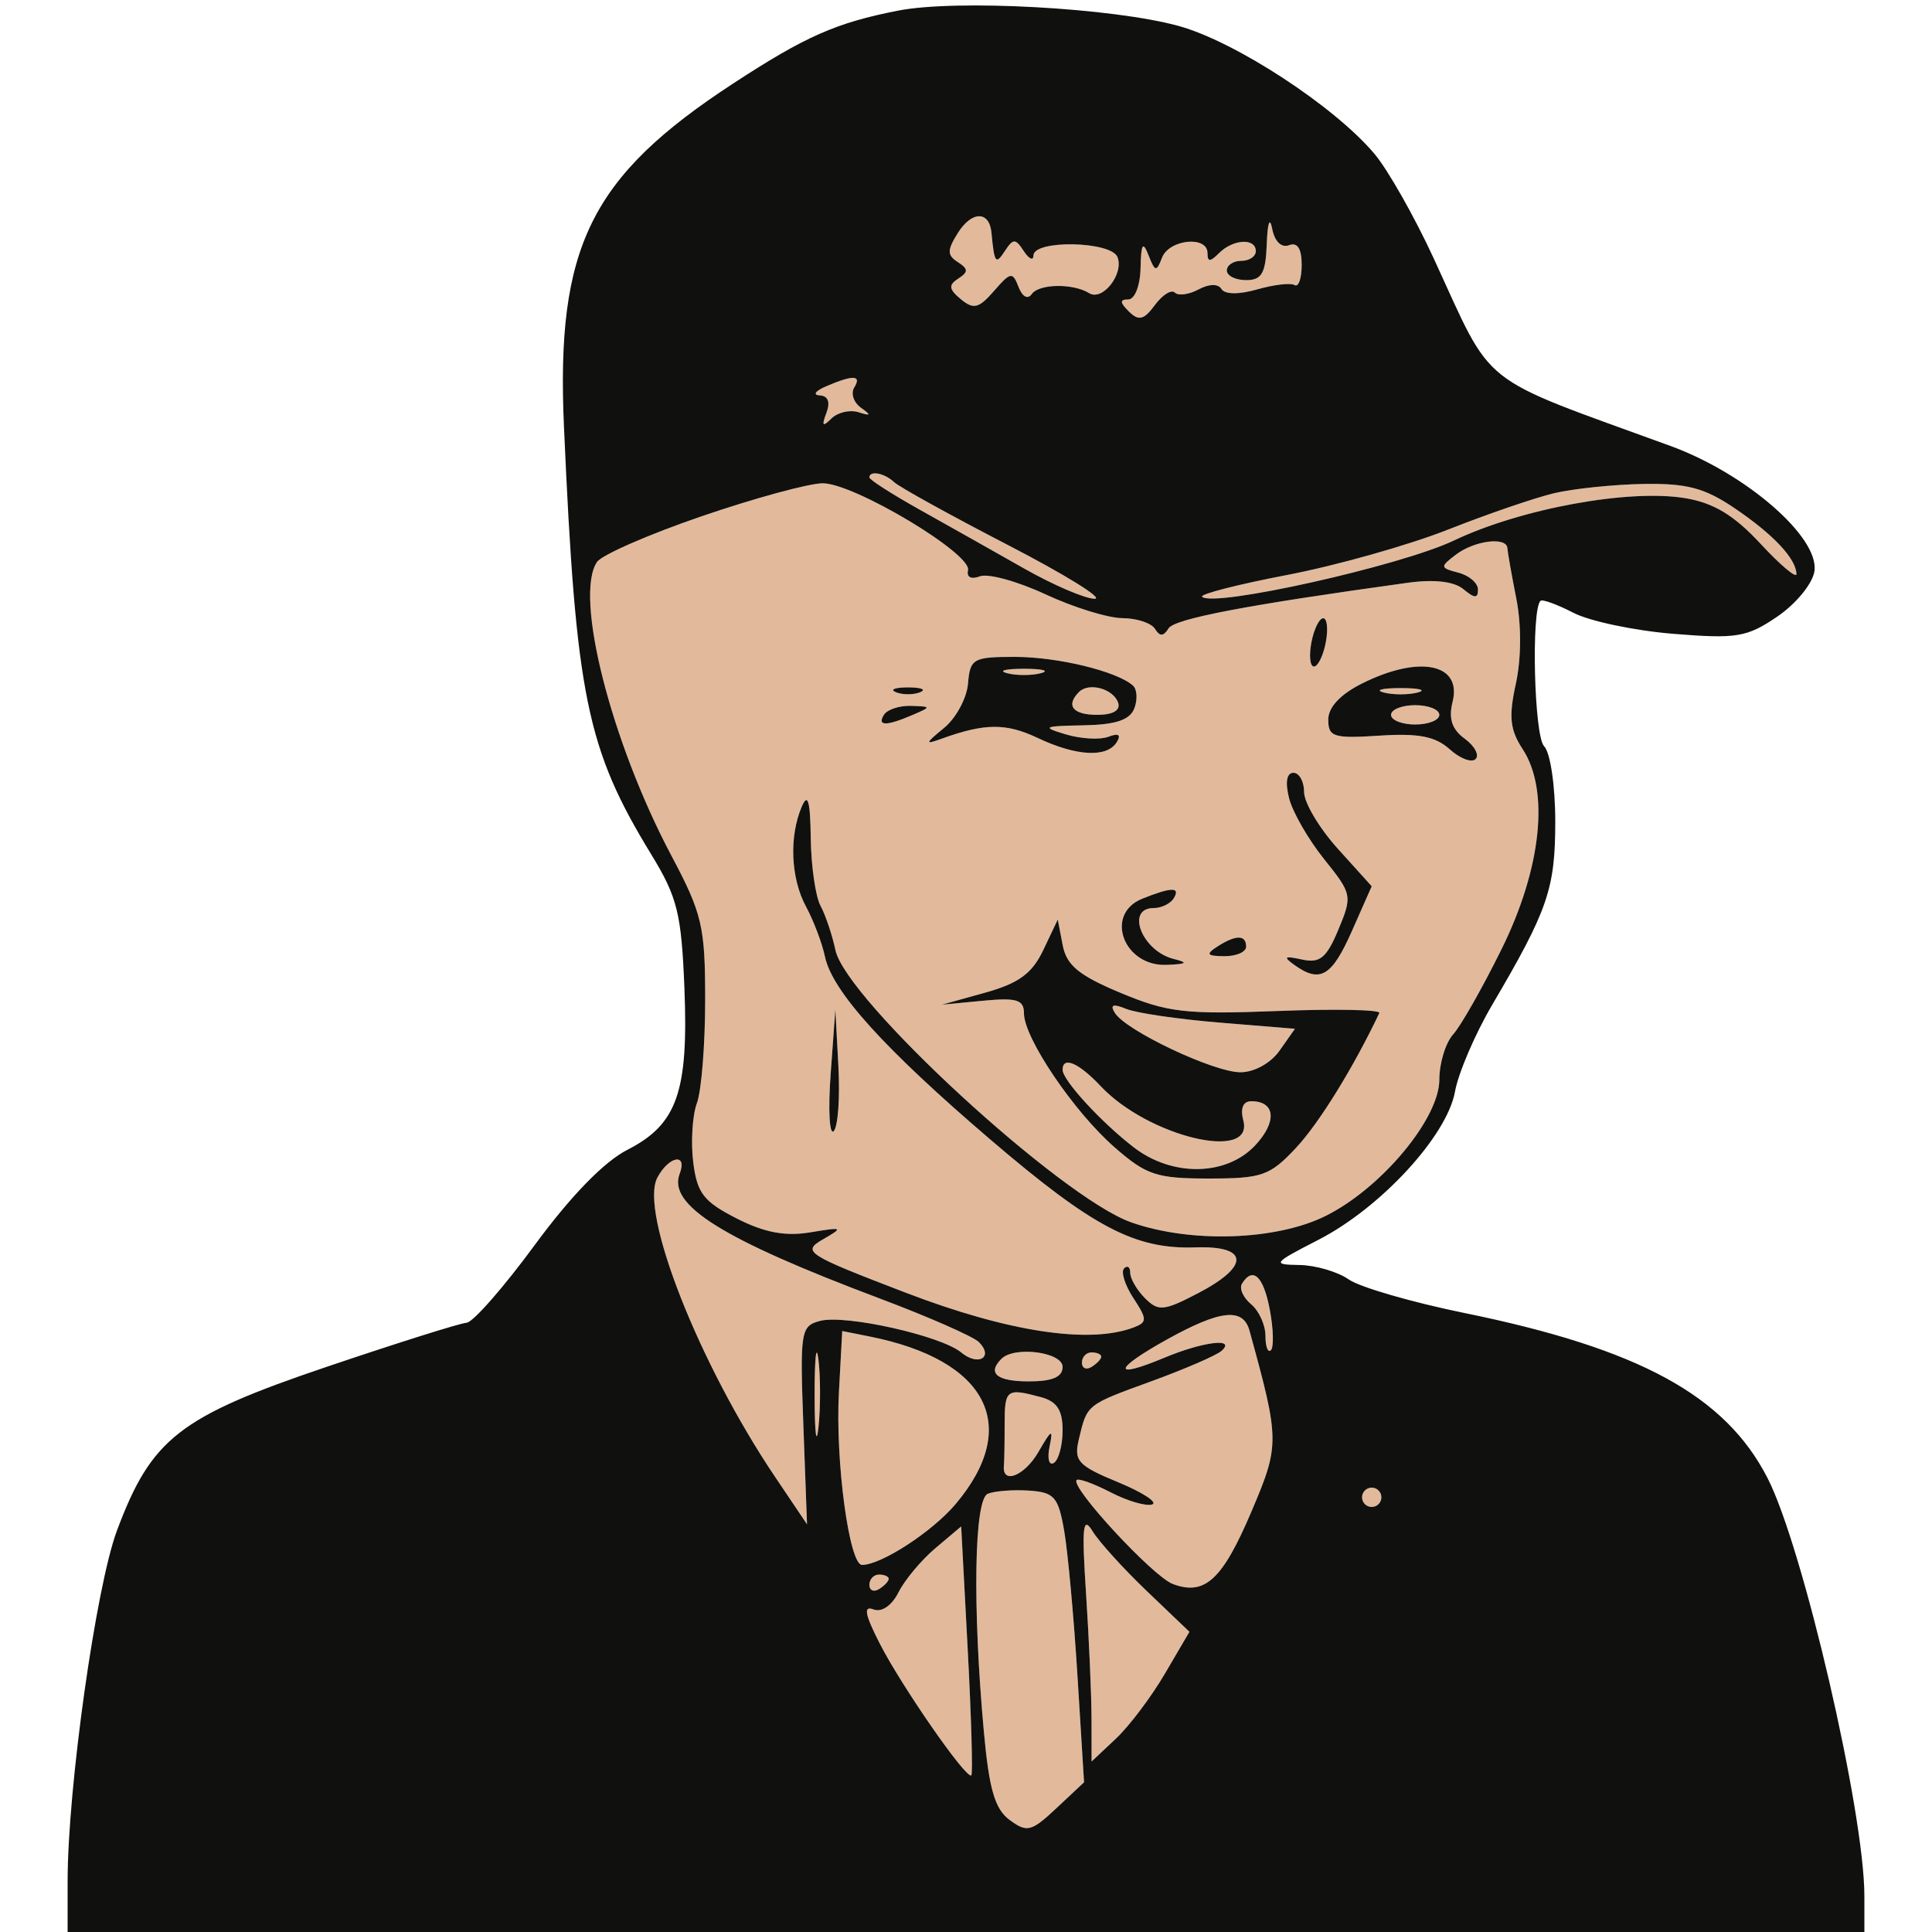 <svg xmlns="http://www.w3.org/2000/svg" width="200" height="200" viewBox="0 0 200 200" version="1.1"><path d="M 99.150 24.131 C 98.037 25.914, 98.038 26.411, 99.158 27.134 C 100.251 27.840, 100.260 28.155, 99.203 28.838 C 98.167 29.508, 98.220 29.938, 99.468 30.974 C 100.780 32.062, 101.331 31.925, 102.901 30.115 C 104.611 28.143, 104.827 28.108, 105.439 29.701 C 105.832 30.725, 106.395 31.031, 106.804 30.443 C 107.551 29.368, 111.075 29.310, 112.751 30.346 C 114.133 31.200, 116.358 28.374, 115.684 26.619 C 115.047 24.960, 107.009 24.800, 106.985 26.446 C 106.976 27.026, 106.526 26.825, 105.985 26 C 105.109 24.667, 104.891 24.667, 104.015 26 C 103.071 27.439, 102.936 27.252, 102.635 24.086 C 102.417 21.802, 100.590 21.825, 99.150 24.131 M 131.136 25.250 C 131.026 28.288, 130.620 29, 129 29 C 127.900 29, 127 28.550, 127 28 C 127 27.450, 127.675 27, 128.500 27 C 129.325 27, 130 26.550, 130 26 C 130 24.620, 127.656 24.744, 126.200 26.200 C 125.267 27.133, 125 27.133, 125 26.200 C 125 24.368, 121.025 24.771, 120.294 26.677 C 119.718 28.177, 119.571 28.151, 118.895 26.427 C 118.307 24.924, 118.125 25.215, 118.070 27.750 C 118.031 29.572, 117.473 31, 116.800 31 C 115.903 31, 115.920 31.315, 116.867 32.250 C 117.883 33.252, 118.417 33.117, 119.557 31.573 C 120.339 30.513, 121.268 29.935, 121.621 30.288 C 121.974 30.641, 123.076 30.494, 124.071 29.962 C 125.176 29.371, 126.102 29.356, 126.453 29.924 C 126.801 30.486, 128.261 30.499, 130.156 29.955 C 131.877 29.462, 133.614 29.262, 134.017 29.511 C 134.420 29.760, 134.750 28.820, 134.750 27.423 C 134.750 25.736, 134.309 25.051, 133.437 25.386 C 132.657 25.685, 131.952 25, 131.698 23.695 C 131.447 22.402, 131.216 23.041, 131.136 25.250 M 85.500 40 C 84.400 40.473, 84.111 40.891, 84.857 40.930 C 85.728 40.975, 85.975 41.626, 85.548 42.750 C 85.037 44.092, 85.157 44.227, 86.063 43.328 C 86.712 42.684, 87.976 42.389, 88.872 42.672 C 90.167 43.083, 90.218 42.988, 89.122 42.206 C 88.364 41.666, 88.053 40.723, 88.431 40.112 C 89.227 38.823, 88.320 38.788, 85.500 40 M 90 49.425 C 90 49.659, 92.362 51.170, 95.250 52.784 C 98.138 54.398, 102.975 57.124, 106 58.841 C 109.025 60.559, 112.316 61.972, 113.313 61.982 C 114.311 61.992, 110.261 59.483, 104.313 56.407 C 98.366 53.331, 93.073 50.406, 92.550 49.907 C 91.570 48.971, 90 48.674, 90 49.425 M 72.607 53.454 C 67.166 55.319, 62.305 57.442, 61.806 58.172 C 59.417 61.668, 63.246 76.780, 69.516 88.599 C 72.692 94.586, 73 95.904, 73 103.518 C 73 108.111, 72.616 112.912, 72.147 114.185 C 71.678 115.458, 71.504 118.204, 71.761 120.288 C 72.158 123.510, 72.827 124.381, 76.244 126.125 C 79.126 127.595, 81.283 128.004, 83.880 127.572 C 87.279 127.007, 87.358 127.052, 85.182 128.306 C 82.990 129.570, 83.456 129.869, 93.767 133.821 C 104.374 137.887, 112.797 139.166, 117.381 137.407 C 118.766 136.876, 118.760 136.564, 117.327 134.376 C 116.448 133.035, 116.015 131.652, 116.365 131.302 C 116.714 130.953, 117 131.160, 117 131.762 C 117 132.364, 117.691 133.549, 118.536 134.394 C 119.918 135.775, 120.471 135.722, 124.036 133.864 C 129.414 131.061, 129.286 128.940, 123.750 129.129 C 117.496 129.342, 113.149 127.057, 102.539 117.982 C 91.540 108.573, 86.147 102.611, 85.397 99.027 C 85.106 97.637, 84.223 95.306, 83.434 93.846 C 81.854 90.921, 81.672 86.590, 83 83.500 C 83.631 82.032, 83.878 82.900, 83.930 86.764 C 83.968 89.659, 84.423 92.809, 84.940 93.764 C 85.456 94.719, 86.152 96.787, 86.486 98.360 C 87.574 103.485, 109.832 123.971, 117.098 126.535 C 123.260 128.709, 132.103 128.419, 137.223 125.875 C 142.987 123.012, 149 115.805, 149 111.760 C 149 110.054, 149.645 107.945, 150.433 107.074 C 151.221 106.203, 153.473 102.239, 155.437 98.264 C 159.577 89.887, 160.427 81.827, 157.622 77.546 C 156.309 75.542, 156.169 74.191, 156.921 70.771 C 157.483 68.213, 157.504 64.695, 156.973 62 C 156.486 59.525, 156.068 57.163, 156.044 56.750 C 155.973 55.538, 152.649 55.950, 150.727 57.409 C 149.048 58.682, 149.062 58.783, 150.977 59.284 C 152.090 59.575, 153 60.360, 153 61.029 C 153 61.968, 152.656 61.960, 151.492 60.993 C 150.523 60.189, 148.467 59.951, 145.742 60.327 C 129.027 62.633, 121.585 64.053, 120.966 65.055 C 120.449 65.892, 120.060 65.907, 119.566 65.107 C 119.190 64.498, 117.671 63.996, 116.191 63.990 C 114.711 63.985, 111.130 62.877, 108.233 61.528 C 105.336 60.180, 102.280 59.339, 101.442 59.661 C 100.536 60.008, 100.036 59.753, 100.209 59.031 C 100.618 57.322, 88.355 49.993, 85.150 50.031 C 83.692 50.048, 78.048 51.589, 72.607 53.454 M 160.887 51.056 C 158.900 51.527, 153.950 53.225, 149.887 54.830 C 145.824 56.435, 138.330 58.547, 133.233 59.524 C 128.137 60.501, 124.181 61.514, 124.442 61.775 C 125.580 62.914, 144.997 58.578, 150.500 55.957 C 157.451 52.646, 168.638 50.598, 174.459 51.569 C 177.407 52.061, 179.514 53.337, 182.250 56.288 C 184.313 58.513, 185.986 59.920, 185.968 59.416 C 185.913 57.815, 183.587 55.338, 179.594 52.628 C 176.479 50.514, 174.623 50.020, 170.110 50.100 C 167.025 50.156, 162.874 50.586, 160.887 51.056 M 135.755 66.500 C 135.492 67.875, 135.612 69, 136.022 69 C 136.432 69, 136.982 67.875, 137.245 66.500 C 137.508 65.125, 137.388 64, 136.978 64 C 136.568 64, 136.018 65.125, 135.755 66.500 M 100.210 70.750 C 100.085 72.263, 98.974 74.329, 97.742 75.343 C 95.737 76.991, 95.712 77.110, 97.500 76.464 C 101.945 74.861, 104.149 74.843, 107.397 76.384 C 111.410 78.289, 114.597 78.462, 115.605 76.830 C 116.083 76.056, 115.794 75.865, 114.749 76.266 C 113.880 76.600, 111.894 76.490, 110.335 76.022 C 107.793 75.260, 107.979 75.163, 112.143 75.086 C 115.500 75.024, 116.963 74.538, 117.426 73.333 C 117.778 72.416, 117.713 71.352, 117.283 70.969 C 115.618 69.488, 109.495 68, 105.069 68 C 100.737 68, 100.422 68.178, 100.210 70.750 M 104.250 69.689 C 105.213 69.941, 106.787 69.941, 107.750 69.689 C 108.713 69.438, 107.925 69.232, 106 69.232 C 104.075 69.232, 103.287 69.438, 104.250 69.689 M 141 70.752 C 138.749 71.876, 137.500 73.214, 137.500 74.500 C 137.500 76.293, 138.051 76.464, 142.814 76.153 C 146.833 75.890, 148.600 76.233, 150.070 77.563 C 151.138 78.530, 152.346 78.987, 152.755 78.579 C 153.163 78.171, 152.656 77.221, 151.627 76.469 C 150.301 75.500, 149.936 74.390, 150.372 72.655 C 151.367 68.688, 146.934 67.787, 141 70.752 M 92.750 71.662 C 93.438 71.940, 94.563 71.940, 95.250 71.662 C 95.938 71.385, 95.375 71.158, 94 71.158 C 92.625 71.158, 92.063 71.385, 92.750 71.662 M 111.701 71.632 C 110.295 73.038, 111.059 74, 113.583 74 C 115.205 74, 116.012 73.535, 115.750 72.750 C 115.269 71.304, 112.730 70.603, 111.701 71.632 M 143.250 71.689 C 144.213 71.941, 145.787 71.941, 146.750 71.689 C 147.713 71.438, 146.925 71.232, 145 71.232 C 143.075 71.232, 142.287 71.438, 143.250 71.689 M 91.500 74 C 90.769 75.183, 91.748 75.183, 94.500 74 C 96.428 73.171, 96.421 73.138, 94.309 73.070 C 93.104 73.032, 91.840 73.450, 91.500 74 M 144 74 C 144 74.550, 145.125 75, 146.500 75 C 147.875 75, 149 74.550, 149 74 C 149 73.450, 147.875 73, 146.500 73 C 145.125 73, 144 73.450, 144 74 M 133.441 82.620 C 133.802 84.061, 135.437 86.905, 137.073 88.941 C 139.968 92.544, 140.007 92.738, 138.547 96.234 C 137.317 99.178, 136.637 99.735, 134.773 99.326 C 132.951 98.926, 132.798 99.039, 134 99.898 C 136.665 101.801, 137.867 101.089, 139.954 96.372 L 142.001 91.744 138.500 87.869 C 136.575 85.738, 135 83.096, 135 81.997 C 135 80.899, 134.501 80, 133.892 80 C 133.195 80, 133.028 80.974, 133.441 82.620 M 118.250 93.031 C 114.288 94.624, 116.305 100.075, 120.785 99.884 C 122.889 99.794, 123.050 99.656, 121.500 99.268 C 118.217 98.448, 116.478 94, 119.441 94 C 120.234 94, 121.160 93.550, 121.500 93 C 122.240 91.802, 121.284 91.812, 118.250 93.031 M 108 98.346 C 106.845 100.774, 105.465 101.788, 102 102.753 L 97.500 104.006 101.750 103.598 C 105.251 103.262, 106 103.491, 106 104.899 C 106 107.448, 111.140 115.053, 115.359 118.750 C 118.672 121.651, 119.720 122, 125.134 122 C 130.663 122, 131.460 121.719, 134.179 118.808 C 136.559 116.260, 140.119 110.497, 142.788 104.868 C 142.953 104.521, 138.231 104.426, 132.294 104.657 C 122.729 105.030, 120.875 104.817, 116.009 102.784 C 111.682 100.976, 110.410 99.928, 110.009 97.840 L 109.500 95.191 108 98.346 M 126 98 C 124.787 98.784, 124.931 98.972, 126.750 98.985 C 127.987 98.993, 129 98.550, 129 98 C 129 96.747, 127.939 96.747, 126 98 M 115.407 104.849 C 116.548 106.696, 125.647 111, 128.410 111 C 129.843 111, 131.553 110.052, 132.468 108.750 L 134.050 106.500 126.275 105.862 C 121.999 105.512, 117.639 104.873, 116.586 104.442 C 115.224 103.886, 114.884 104.003, 115.407 104.849 M 85.987 111.204 C 85.719 114.892, 85.862 117.545, 86.304 117.100 C 86.747 116.655, 86.966 113.638, 86.792 110.396 L 86.475 104.500 85.987 111.204 M 110.001 110.750 C 110.003 111.830, 114.021 116.203, 117.385 118.785 C 121.372 121.846, 126.944 121.753, 129.930 118.574 C 132.223 116.134, 132.038 114, 129.535 114 C 128.680 114, 128.378 114.731, 128.710 116 C 129.837 120.308, 118.848 117.660, 113.947 112.444 C 111.672 110.022, 109.999 109.304, 110.001 110.750 M 68.057 121.893 C 66.159 125.439, 72.335 141.152, 80.241 152.891 L 83.543 157.795 83.163 147.542 C 82.802 137.787, 82.887 137.263, 84.899 136.737 C 87.511 136.054, 97.417 138.272, 99.509 140.008 C 101.271 141.470, 102.902 140.502, 101.329 138.929 C 100.758 138.358, 96.129 136.324, 91.043 134.410 C 74.793 128.295, 69.113 124.753, 70.357 121.513 C 71.195 119.328, 69.258 119.649, 68.057 121.893 M 128.570 132.887 C 128.269 133.374, 128.692 134.329, 129.511 135.009 C 130.330 135.689, 131 137.165, 131 138.289 C 131 139.413, 131.254 140.079, 131.564 139.769 C 131.875 139.458, 131.825 137.583, 131.453 135.602 C 130.798 132.108, 129.694 131.068, 128.570 132.887 M 120.751 138.692 C 115.236 141.762, 115.101 142.820, 120.514 140.559 C 124.557 138.870, 128.015 138.454, 126.450 139.845 C 125.927 140.309, 122.678 141.718, 119.229 142.975 C 112.418 145.456, 112.550 145.351, 111.681 149.005 C 111.149 151.239, 111.590 151.720, 115.744 153.438 C 118.307 154.498, 119.894 155.535, 119.270 155.743 C 118.646 155.951, 116.713 155.386, 114.975 154.487 C 113.236 153.588, 111.653 153.014, 111.455 153.212 C 110.757 153.910, 119.338 163.190, 121.404 163.971 C 124.718 165.224, 126.544 163.544, 129.548 156.475 C 132.487 149.559, 132.483 149.134, 129.347 137.750 C 128.682 135.334, 126.319 135.593, 120.751 138.692 M 84.328 144.500 C 84.333 148.350, 84.513 149.802, 84.730 147.728 C 84.946 145.653, 84.943 142.503, 84.722 140.728 C 84.501 138.952, 84.324 140.650, 84.328 144.500 M 86.844 144.144 C 86.461 151.212, 87.909 162, 89.240 162 C 91.216 162, 96.486 158.578, 98.903 155.725 C 105.747 147.647, 102.254 140.801, 90.041 138.358 L 87.188 137.788 86.844 144.144 M 103.667 140.667 C 102.172 142.161, 103.191 143, 106.500 143 C 108.944 143, 110 142.548, 110 141.500 C 110 139.971, 105.018 139.315, 103.667 140.667 M 112 141.059 C 112 141.641, 112.450 141.840, 113 141.500 C 113.550 141.160, 114 140.684, 114 140.441 C 114 140.198, 113.550 140, 113 140 C 112.450 140, 112 140.477, 112 141.059 M 104 147.500 C 104 149.425, 103.966 151.326, 103.925 151.725 C 103.719 153.715, 106.067 152.785, 107.493 150.312 C 108.864 147.936, 109.043 147.849, 108.651 149.751 C 108.395 150.990, 108.595 151.751, 109.093 151.442 C 109.592 151.134, 110 149.611, 110 148.058 C 110 145.974, 109.410 145.075, 107.750 144.630 C 104.177 143.673, 104 143.808, 104 147.500 M 102.250 154.639 C 100.846 155.231, 100.665 166.260, 101.846 179.225 C 102.393 185.234, 102.988 187.274, 104.525 188.407 C 106.315 189.728, 106.768 189.613, 109.360 187.182 L 112.221 184.500 111.540 173.500 C 111.165 167.450, 110.548 160.700, 110.168 158.500 C 109.554 154.943, 109.146 154.478, 106.489 154.306 C 104.845 154.199, 102.938 154.349, 102.250 154.639 M 141 155 C 141 155.550, 141.450 156, 142 156 C 142.550 156, 143 155.550, 143 155 C 143 154.450, 142.550 154, 142 154 C 141.450 154, 141 154.450, 141 155 M 112.430 165 C 112.737 169.675, 112.991 175.491, 112.994 177.924 L 113 182.349 115.516 179.985 C 116.900 178.685, 119.179 175.665, 120.580 173.273 L 123.129 168.924 118.722 164.712 C 116.298 162.395, 113.765 159.600, 113.093 158.500 C 112.094 156.864, 111.973 158.046, 112.430 165 M 96.844 160.258 C 95.384 161.491, 93.662 163.547, 93.018 164.828 C 92.318 166.218, 91.272 166.934, 90.418 166.607 C 89.361 166.201, 89.529 167.116, 91.061 170.119 C 93.329 174.564, 100.067 184.266, 100.551 183.782 C 100.717 183.616, 100.549 177.751, 100.177 170.748 L 99.500 158.017 96.844 160.258 M 90 164.059 C 90 164.641, 90.450 164.840, 91 164.500 C 91.550 164.160, 92 163.684, 92 163.441 C 92 163.198, 91.550 163, 91 163 C 90.450 163, 90 163.477, 90 164.059" stroke="none" fill="#e2ba9b" fill-rule="evenodd"/><path d="M 93 1.095 C 86.563 2.351, 83.367 3.762, 75.896 8.644 C 61.131 18.293, 57.553 25.546, 58.380 44.152 C 59.624 72.143, 60.714 77.472, 67.447 88.500 C 70.123 92.882, 70.543 94.587, 70.851 102.298 C 71.280 113.035, 70.091 116.403, 64.948 119.027 C 62.536 120.257, 59.081 123.810, 55.341 128.905 C 52.128 133.281, 48.960 136.892, 48.300 136.931 C 47.640 136.969, 41.115 139.025, 33.800 141.500 C 18.559 146.656, 15.675 148.908, 12.111 158.433 C 9.934 164.251, 7 185.097, 7 194.744 L 7 200 100 200 L 193 200 192.999 196.250 C 192.995 187.560, 186.641 160.154, 182.971 153 C 178.590 144.461, 169.690 139.616, 151.598 135.922 C 146.151 134.810, 140.764 133.248, 139.625 132.450 C 138.487 131.653, 136.193 130.979, 134.527 130.953 C 131.646 130.909, 131.742 130.783, 136.500 128.335 C 142.951 125.018, 149.799 117.580, 150.621 113 C 150.966 111.075, 152.704 107.025, 154.483 104 C 160.239 94.212, 161 91.998, 161 85.046 C 161 81.341, 160.487 77.887, 159.841 77.241 C 158.816 76.216, 158.492 63.175, 159.467 62.199 C 159.658 62.009, 161.193 62.565, 162.877 63.436 C 164.562 64.308, 169.216 65.287, 173.220 65.613 C 179.789 66.147, 180.842 65.971, 184 63.818 C 185.937 62.497, 187.648 60.400, 187.832 59.123 C 188.337 55.608, 180.757 49.022, 172.913 46.160 C 152.645 38.765, 154.720 40.412, 148.401 26.713 C 146.425 22.430, 143.675 17.578, 142.288 15.931 C 138.140 11, 127.870 4.294, 122 2.683 C 115.167 0.807, 99.009 -0.078, 93 1.095 M 99.150 24.131 C 98.037 25.914, 98.038 26.411, 99.158 27.134 C 100.251 27.840, 100.260 28.155, 99.203 28.838 C 98.167 29.508, 98.220 29.938, 99.468 30.974 C 100.780 32.062, 101.331 31.925, 102.901 30.115 C 104.611 28.143, 104.827 28.108, 105.439 29.701 C 105.832 30.725, 106.395 31.031, 106.804 30.443 C 107.551 29.368, 111.075 29.310, 112.751 30.346 C 114.133 31.200, 116.358 28.374, 115.684 26.619 C 115.047 24.960, 107.009 24.800, 106.985 26.446 C 106.976 27.026, 106.526 26.825, 105.985 26 C 105.109 24.667, 104.891 24.667, 104.015 26 C 103.071 27.439, 102.936 27.252, 102.635 24.086 C 102.417 21.802, 100.590 21.825, 99.150 24.131 M 131.136 25.250 C 131.026 28.288, 130.620 29, 129 29 C 127.900 29, 127 28.550, 127 28 C 127 27.450, 127.675 27, 128.500 27 C 129.325 27, 130 26.550, 130 26 C 130 24.620, 127.656 24.744, 126.200 26.200 C 125.267 27.133, 125 27.133, 125 26.200 C 125 24.368, 121.025 24.771, 120.294 26.677 C 119.718 28.177, 119.571 28.151, 118.895 26.427 C 118.307 24.924, 118.125 25.215, 118.070 27.750 C 118.031 29.572, 117.473 31, 116.800 31 C 115.903 31, 115.920 31.315, 116.867 32.250 C 117.883 33.252, 118.417 33.117, 119.557 31.573 C 120.339 30.513, 121.268 29.935, 121.621 30.288 C 121.974 30.641, 123.076 30.494, 124.071 29.962 C 125.176 29.371, 126.102 29.356, 126.453 29.924 C 126.801 30.486, 128.261 30.499, 130.156 29.955 C 131.877 29.462, 133.614 29.262, 134.017 29.511 C 134.420 29.760, 134.750 28.820, 134.750 27.423 C 134.750 25.736, 134.309 25.051, 133.437 25.386 C 132.657 25.685, 131.952 25, 131.698 23.695 C 131.447 22.402, 131.216 23.041, 131.136 25.250 M 85.500 40 C 84.400 40.473, 84.111 40.891, 84.857 40.930 C 85.728 40.975, 85.975 41.626, 85.548 42.750 C 85.037 44.092, 85.157 44.227, 86.063 43.328 C 86.712 42.684, 87.976 42.389, 88.872 42.672 C 90.167 43.083, 90.218 42.988, 89.122 42.206 C 88.364 41.666, 88.053 40.723, 88.431 40.112 C 89.227 38.823, 88.320 38.788, 85.500 40 M 90 49.425 C 90 49.659, 92.362 51.170, 95.250 52.784 C 98.138 54.398, 102.975 57.124, 106 58.841 C 109.025 60.559, 112.316 61.972, 113.313 61.982 C 114.311 61.992, 110.261 59.483, 104.313 56.407 C 98.366 53.331, 93.073 50.406, 92.550 49.907 C 91.570 48.971, 90 48.674, 90 49.425 M 72.607 53.454 C 67.166 55.319, 62.305 57.442, 61.806 58.172 C 59.417 61.668, 63.246 76.780, 69.516 88.599 C 72.692 94.586, 73 95.904, 73 103.518 C 73 108.111, 72.616 112.912, 72.147 114.185 C 71.678 115.458, 71.504 118.204, 71.761 120.288 C 72.158 123.510, 72.827 124.381, 76.244 126.125 C 79.126 127.595, 81.283 128.004, 83.880 127.572 C 87.279 127.007, 87.358 127.052, 85.182 128.306 C 82.990 129.570, 83.456 129.869, 93.767 133.821 C 104.374 137.887, 112.797 139.166, 117.381 137.407 C 118.766 136.876, 118.760 136.564, 117.327 134.376 C 116.448 133.035, 116.015 131.652, 116.365 131.302 C 116.714 130.953, 117 131.160, 117 131.762 C 117 132.364, 117.691 133.549, 118.536 134.394 C 119.918 135.775, 120.471 135.722, 124.036 133.864 C 129.414 131.061, 129.286 128.940, 123.750 129.129 C 117.496 129.342, 113.149 127.057, 102.539 117.982 C 91.540 108.573, 86.147 102.611, 85.397 99.027 C 85.106 97.637, 84.223 95.306, 83.434 93.846 C 81.854 90.921, 81.672 86.590, 83 83.500 C 83.631 82.032, 83.878 82.900, 83.930 86.764 C 83.968 89.659, 84.423 92.809, 84.940 93.764 C 85.456 94.719, 86.152 96.787, 86.486 98.360 C 87.574 103.485, 109.832 123.971, 117.098 126.535 C 123.260 128.709, 132.103 128.419, 137.223 125.875 C 142.987 123.012, 149 115.805, 149 111.760 C 149 110.054, 149.645 107.945, 150.433 107.074 C 151.221 106.203, 153.473 102.239, 155.437 98.264 C 159.577 89.887, 160.427 81.827, 157.622 77.546 C 156.309 75.542, 156.169 74.191, 156.921 70.771 C 157.483 68.213, 157.504 64.695, 156.973 62 C 156.486 59.525, 156.068 57.163, 156.044 56.750 C 155.973 55.538, 152.649 55.950, 150.727 57.409 C 149.048 58.682, 149.062 58.783, 150.977 59.284 C 152.090 59.575, 153 60.360, 153 61.029 C 153 61.968, 152.656 61.960, 151.492 60.993 C 150.523 60.189, 148.467 59.951, 145.742 60.327 C 129.027 62.633, 121.585 64.053, 120.966 65.055 C 120.449 65.892, 120.060 65.907, 119.566 65.107 C 119.190 64.498, 117.671 63.996, 116.191 63.990 C 114.711 63.985, 111.130 62.877, 108.233 61.528 C 105.336 60.180, 102.280 59.339, 101.442 59.661 C 100.536 60.008, 100.036 59.753, 100.209 59.031 C 100.618 57.322, 88.355 49.993, 85.150 50.031 C 83.692 50.048, 78.048 51.589, 72.607 53.454 M 160.887 51.056 C 158.900 51.527, 153.950 53.225, 149.887 54.830 C 145.824 56.435, 138.330 58.547, 133.233 59.524 C 128.137 60.501, 124.181 61.514, 124.442 61.775 C 125.580 62.914, 144.997 58.578, 150.500 55.957 C 157.451 52.646, 168.638 50.598, 174.459 51.569 C 177.407 52.061, 179.514 53.337, 182.250 56.288 C 184.313 58.513, 185.986 59.920, 185.968 59.416 C 185.913 57.815, 183.587 55.338, 179.594 52.628 C 176.479 50.514, 174.623 50.020, 170.110 50.100 C 167.025 50.156, 162.874 50.586, 160.887 51.056 M 135.755 66.500 C 135.492 67.875, 135.612 69, 136.022 69 C 136.432 69, 136.982 67.875, 137.245 66.500 C 137.508 65.125, 137.388 64, 136.978 64 C 136.568 64, 136.018 65.125, 135.755 66.500 M 100.210 70.750 C 100.085 72.263, 98.974 74.329, 97.742 75.343 C 95.737 76.991, 95.712 77.110, 97.500 76.464 C 101.945 74.861, 104.149 74.843, 107.397 76.384 C 111.410 78.289, 114.597 78.462, 115.605 76.830 C 116.083 76.056, 115.794 75.865, 114.749 76.266 C 113.880 76.600, 111.894 76.490, 110.335 76.022 C 107.793 75.260, 107.979 75.163, 112.143 75.086 C 115.500 75.024, 116.963 74.538, 117.426 73.333 C 117.778 72.416, 117.713 71.352, 117.283 70.969 C 115.618 69.488, 109.495 68, 105.069 68 C 100.737 68, 100.422 68.178, 100.210 70.750 M 104.250 69.689 C 105.213 69.941, 106.787 69.941, 107.750 69.689 C 108.713 69.438, 107.925 69.232, 106 69.232 C 104.075 69.232, 103.287 69.438, 104.250 69.689 M 141 70.752 C 138.749 71.876, 137.500 73.214, 137.500 74.500 C 137.500 76.293, 138.051 76.464, 142.814 76.153 C 146.833 75.890, 148.600 76.233, 150.070 77.563 C 151.138 78.530, 152.346 78.987, 152.755 78.579 C 153.163 78.171, 152.656 77.221, 151.627 76.469 C 150.301 75.500, 149.936 74.390, 150.372 72.655 C 151.367 68.688, 146.934 67.787, 141 70.752 M 92.750 71.662 C 93.438 71.940, 94.563 71.940, 95.250 71.662 C 95.938 71.385, 95.375 71.158, 94 71.158 C 92.625 71.158, 92.063 71.385, 92.750 71.662 M 111.701 71.632 C 110.295 73.038, 111.059 74, 113.583 74 C 115.205 74, 116.012 73.535, 115.750 72.750 C 115.269 71.304, 112.730 70.603, 111.701 71.632 M 143.250 71.689 C 144.213 71.941, 145.787 71.941, 146.750 71.689 C 147.713 71.438, 146.925 71.232, 145 71.232 C 143.075 71.232, 142.287 71.438, 143.250 71.689 M 91.500 74 C 90.769 75.183, 91.748 75.183, 94.500 74 C 96.428 73.171, 96.421 73.138, 94.309 73.070 C 93.104 73.032, 91.840 73.450, 91.500 74 M 144 74 C 144 74.550, 145.125 75, 146.500 75 C 147.875 75, 149 74.550, 149 74 C 149 73.450, 147.875 73, 146.500 73 C 145.125 73, 144 73.450, 144 74 M 133.441 82.620 C 133.802 84.061, 135.437 86.905, 137.073 88.941 C 139.968 92.544, 140.007 92.738, 138.547 96.234 C 137.317 99.178, 136.637 99.735, 134.773 99.326 C 132.951 98.926, 132.798 99.039, 134 99.898 C 136.665 101.801, 137.867 101.089, 139.954 96.372 L 142.001 91.744 138.500 87.869 C 136.575 85.738, 135 83.096, 135 81.997 C 135 80.899, 134.501 80, 133.892 80 C 133.195 80, 133.028 80.974, 133.441 82.620 M 118.250 93.031 C 114.288 94.624, 116.305 100.075, 120.785 99.884 C 122.889 99.794, 123.050 99.656, 121.500 99.268 C 118.217 98.448, 116.478 94, 119.441 94 C 120.234 94, 121.160 93.550, 121.500 93 C 122.240 91.802, 121.284 91.812, 118.250 93.031 M 108 98.346 C 106.845 100.774, 105.465 101.788, 102 102.753 L 97.500 104.006 101.750 103.598 C 105.251 103.262, 106 103.491, 106 104.899 C 106 107.448, 111.140 115.053, 115.359 118.750 C 118.672 121.651, 119.720 122, 125.134 122 C 130.663 122, 131.460 121.719, 134.179 118.808 C 136.559 116.260, 140.119 110.497, 142.788 104.868 C 142.953 104.521, 138.231 104.426, 132.294 104.657 C 122.729 105.030, 120.875 104.817, 116.009 102.784 C 111.682 100.976, 110.410 99.928, 110.009 97.840 L 109.500 95.191 108 98.346 M 126 98 C 124.787 98.784, 124.931 98.972, 126.750 98.985 C 127.987 98.993, 129 98.550, 129 98 C 129 96.747, 127.939 96.747, 126 98 M 115.407 104.849 C 116.548 106.696, 125.647 111, 128.410 111 C 129.843 111, 131.553 110.052, 132.468 108.750 L 134.050 106.500 126.275 105.862 C 121.999 105.512, 117.639 104.873, 116.586 104.442 C 115.224 103.886, 114.884 104.003, 115.407 104.849 M 85.987 111.204 C 85.719 114.892, 85.862 117.545, 86.304 117.100 C 86.747 116.655, 86.966 113.638, 86.792 110.396 L 86.475 104.500 85.987 111.204 M 110.001 110.750 C 110.003 111.830, 114.021 116.203, 117.385 118.785 C 121.372 121.846, 126.944 121.753, 129.930 118.574 C 132.223 116.134, 132.038 114, 129.535 114 C 128.680 114, 128.378 114.731, 128.710 116 C 129.837 120.308, 118.848 117.660, 113.947 112.444 C 111.672 110.022, 109.999 109.304, 110.001 110.750 M 68.057 121.893 C 66.159 125.439, 72.335 141.152, 80.241 152.891 L 83.543 157.795 83.163 147.542 C 82.802 137.787, 82.887 137.263, 84.899 136.737 C 87.511 136.054, 97.417 138.272, 99.509 140.008 C 101.271 141.470, 102.902 140.502, 101.329 138.929 C 100.758 138.358, 96.129 136.324, 91.043 134.410 C 74.793 128.295, 69.113 124.753, 70.357 121.513 C 71.195 119.328, 69.258 119.649, 68.057 121.893 M 128.570 132.887 C 128.269 133.374, 128.692 134.329, 129.511 135.009 C 130.330 135.689, 131 137.165, 131 138.289 C 131 139.413, 131.254 140.079, 131.564 139.769 C 131.875 139.458, 131.825 137.583, 131.453 135.602 C 130.798 132.108, 129.694 131.068, 128.570 132.887 M 120.751 138.692 C 115.236 141.762, 115.101 142.820, 120.514 140.559 C 124.557 138.870, 128.015 138.454, 126.450 139.845 C 125.927 140.309, 122.678 141.718, 119.229 142.975 C 112.418 145.456, 112.550 145.351, 111.681 149.005 C 111.149 151.239, 111.590 151.720, 115.744 153.438 C 118.307 154.498, 119.894 155.535, 119.270 155.743 C 118.646 155.951, 116.713 155.386, 114.975 154.487 C 113.236 153.588, 111.653 153.014, 111.455 153.212 C 110.757 153.910, 119.338 163.190, 121.404 163.971 C 124.718 165.224, 126.544 163.544, 129.548 156.475 C 132.487 149.559, 132.483 149.134, 129.347 137.750 C 128.682 135.334, 126.319 135.593, 120.751 138.692 M 84.328 144.500 C 84.333 148.350, 84.513 149.802, 84.730 147.728 C 84.946 145.653, 84.943 142.503, 84.722 140.728 C 84.501 138.952, 84.324 140.650, 84.328 144.500 M 86.844 144.144 C 86.461 151.212, 87.909 162, 89.240 162 C 91.216 162, 96.486 158.578, 98.903 155.725 C 105.747 147.647, 102.254 140.801, 90.041 138.358 L 87.188 137.788 86.844 144.144 M 103.667 140.667 C 102.172 142.161, 103.191 143, 106.500 143 C 108.944 143, 110 142.548, 110 141.500 C 110 139.971, 105.018 139.315, 103.667 140.667 M 112 141.059 C 112 141.641, 112.450 141.840, 113 141.500 C 113.550 141.160, 114 140.684, 114 140.441 C 114 140.198, 113.550 140, 113 140 C 112.450 140, 112 140.477, 112 141.059 M 104 147.500 C 104 149.425, 103.966 151.326, 103.925 151.725 C 103.719 153.715, 106.067 152.785, 107.493 150.312 C 108.864 147.936, 109.043 147.849, 108.651 149.751 C 108.395 150.990, 108.595 151.751, 109.093 151.442 C 109.592 151.134, 110 149.611, 110 148.058 C 110 145.974, 109.410 145.075, 107.750 144.630 C 104.177 143.673, 104 143.808, 104 147.500 M 102.250 154.639 C 100.846 155.231, 100.665 166.260, 101.846 179.225 C 102.393 185.234, 102.988 187.274, 104.525 188.407 C 106.315 189.728, 106.768 189.613, 109.360 187.182 L 112.221 184.500 111.540 173.500 C 111.165 167.450, 110.548 160.700, 110.168 158.500 C 109.554 154.943, 109.146 154.478, 106.489 154.306 C 104.845 154.199, 102.938 154.349, 102.250 154.639 M 141 155 C 141 155.550, 141.450 156, 142 156 C 142.550 156, 143 155.550, 143 155 C 143 154.450, 142.550 154, 142 154 C 141.450 154, 141 154.450, 141 155 M 112.430 165 C 112.737 169.675, 112.991 175.491, 112.994 177.924 L 113 182.349 115.516 179.985 C 116.900 178.685, 119.179 175.665, 120.580 173.273 L 123.129 168.924 118.722 164.712 C 116.298 162.395, 113.765 159.600, 113.093 158.500 C 112.094 156.864, 111.973 158.046, 112.430 165 M 96.844 160.258 C 95.384 161.491, 93.662 163.547, 93.018 164.828 C 92.318 166.218, 91.272 166.934, 90.418 166.607 C 89.361 166.201, 89.529 167.116, 91.061 170.119 C 93.329 174.564, 100.067 184.266, 100.551 183.782 C 100.717 183.616, 100.549 177.751, 100.177 170.748 L 99.500 158.017 96.844 160.258 M 90 164.059 C 90 164.641, 90.450 164.840, 91 164.500 C 91.550 164.160, 92 163.684, 92 163.441 C 92 163.198, 91.550 163, 91 163 C 90.450 163, 90 163.477, 90 164.059" stroke="none" fill="#10100f" fill-rule="evenodd"/></svg>